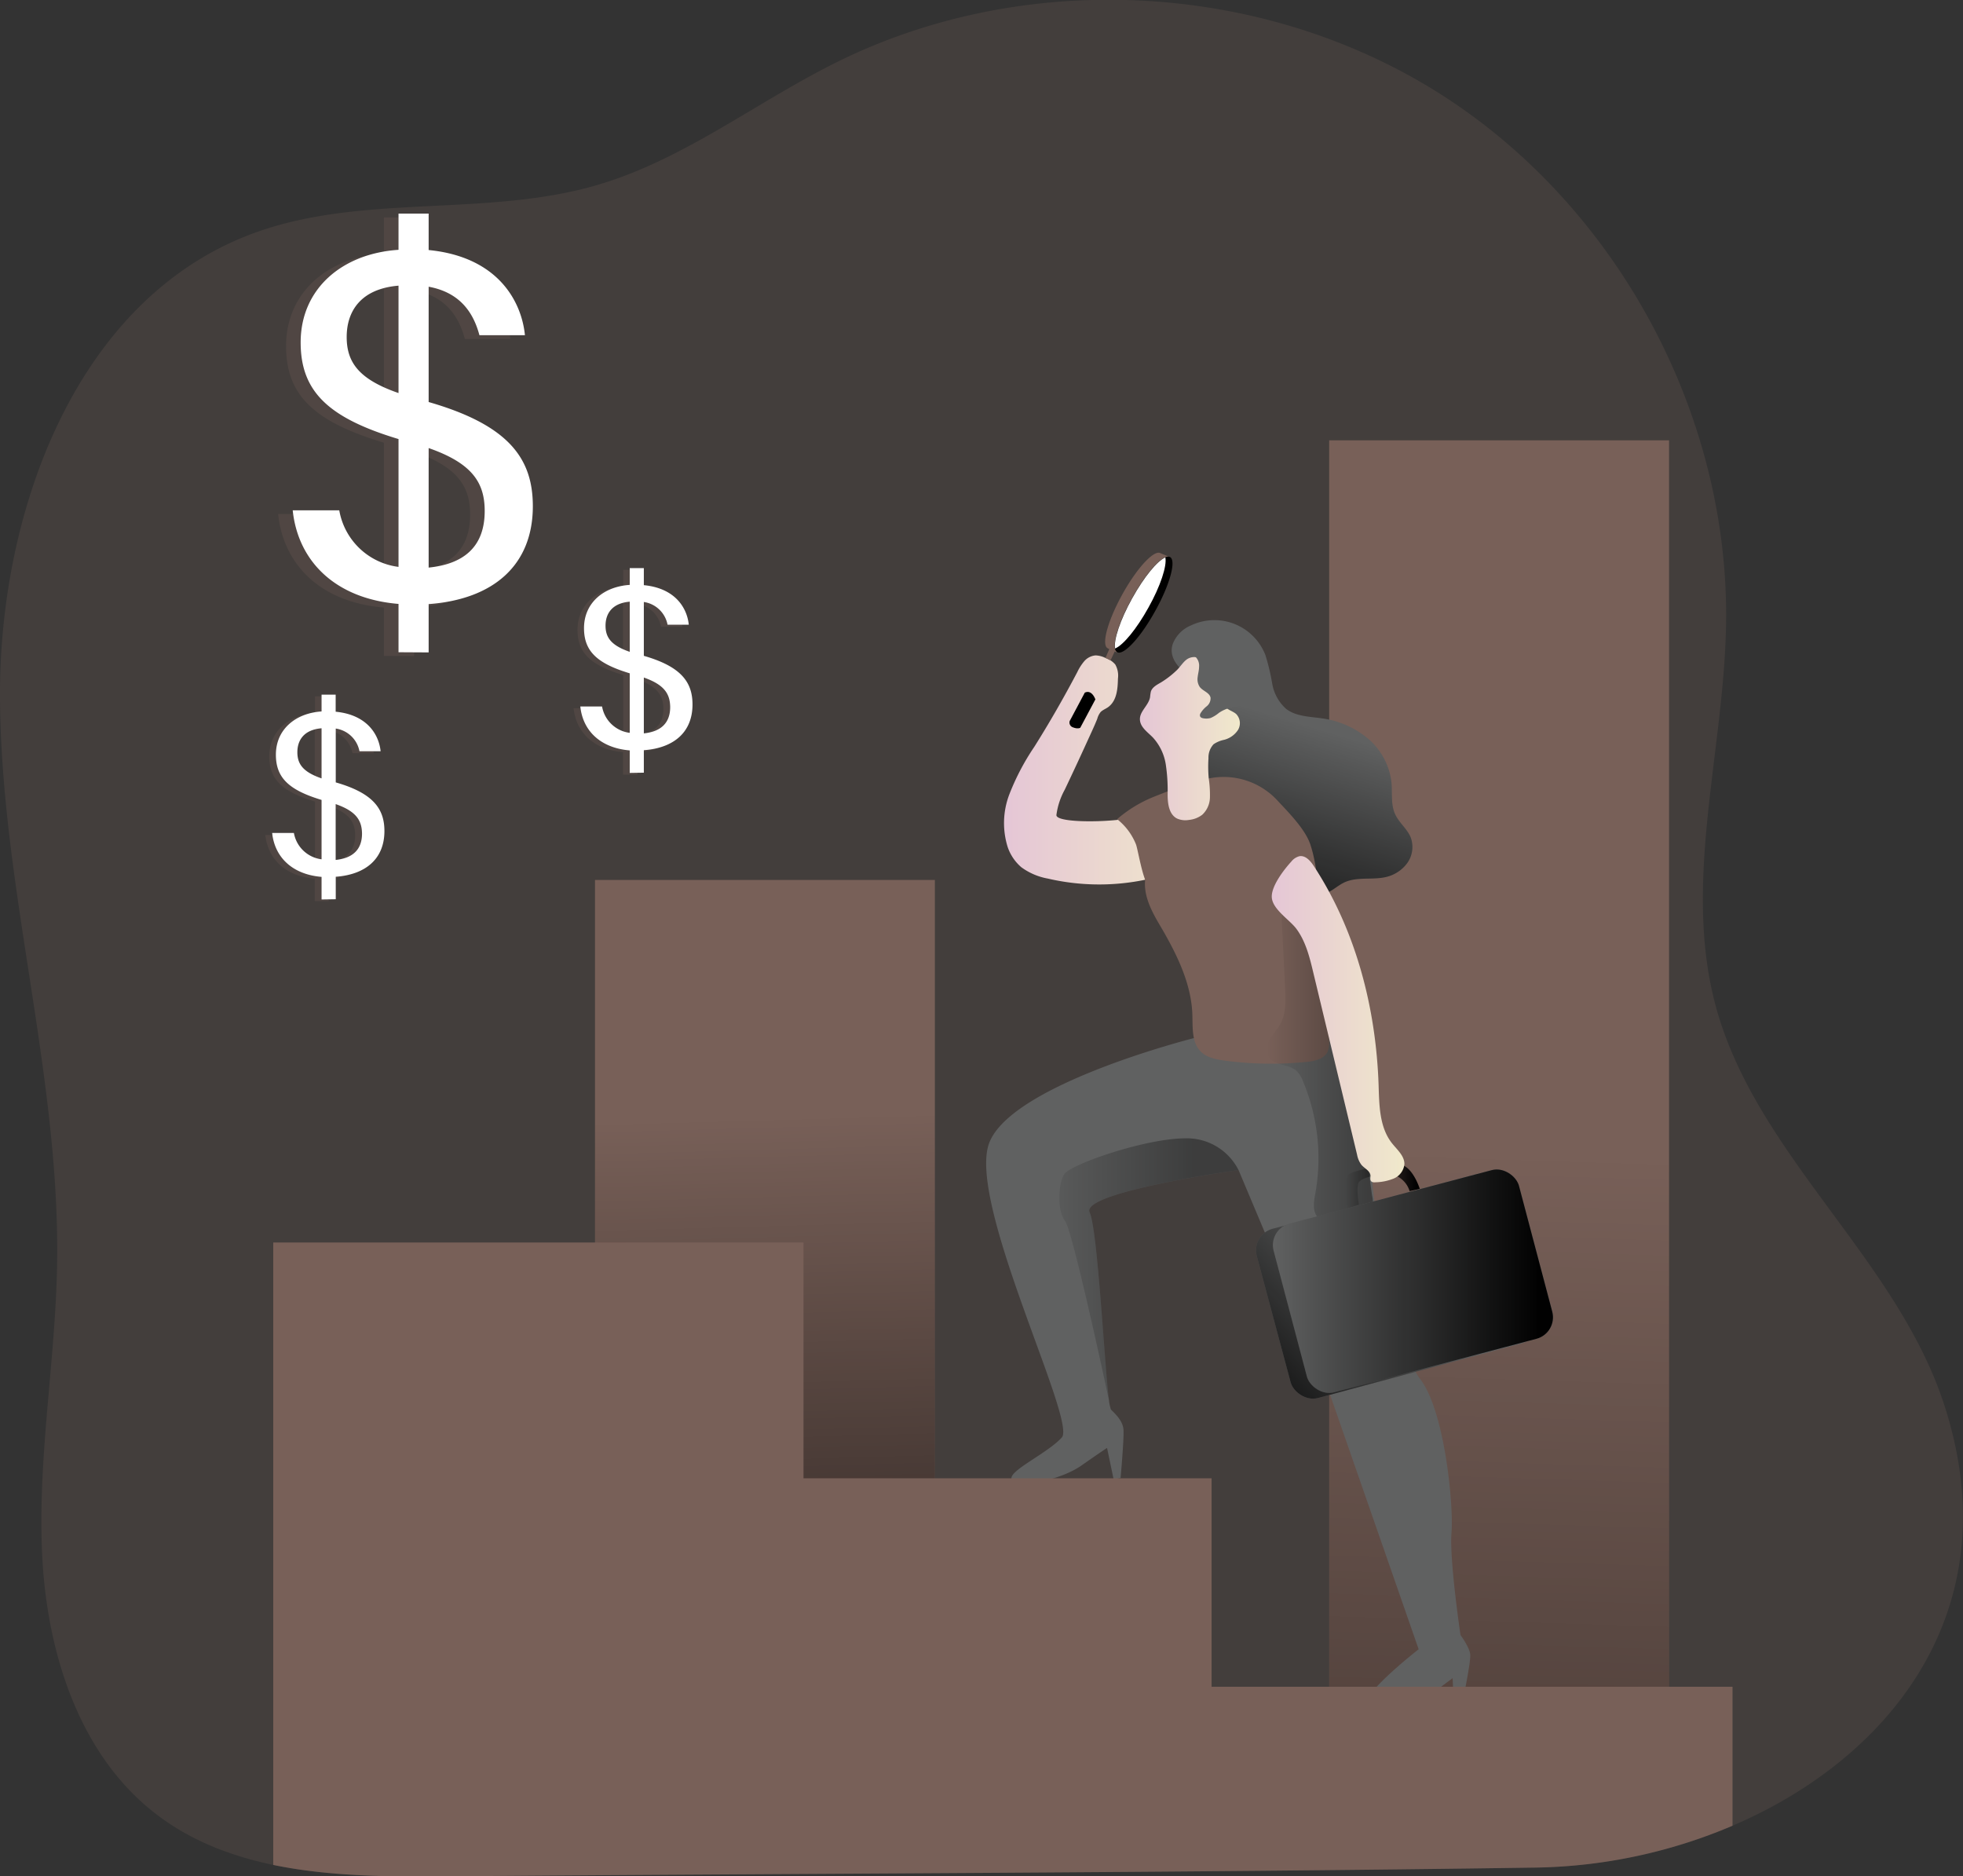 <svg id="Layer_1" data-name="Layer 1" xmlns="http://www.w3.org/2000/svg" xmlns:xlink="http://www.w3.org/1999/xlink" viewBox="0 0 446.91 427.11"><rect x="0" y="0" width="446.91" height="427.11" fill="#333333" stroke="none"/><defs><linearGradient id="linear-gradient" x1="340.96" y1="261.37" x2="326.51" y2="723.6" gradientUnits="userSpaceOnUse"><stop offset="0" stop-color="#010101" stop-opacity="0"/><stop offset="0.95" stop-color="#010101"/></linearGradient><linearGradient id="linear-gradient-2" x1="172.66" y1="253.86" x2="178.85" y2="476.72" xlink:href="#linear-gradient"/><linearGradient id="linear-gradient-3" x1="332.13" y1="165.88" x2="314.59" y2="223.91" xlink:href="#linear-gradient"/><linearGradient id="linear-gradient-4" x1="264.72" y1="176.68" x2="309.23" y2="176.68" gradientUnits="userSpaceOnUse"><stop offset="0" stop-color="#e5c6d6"/><stop offset="0.42" stop-color="#ead4d0"/><stop offset="1" stop-color="#f0e9cb"/></linearGradient><linearGradient id="linear-gradient-5" x1="342.52" y1="271.41" x2="359.4" y2="271.41" xlink:href="#linear-gradient"/><linearGradient id="linear-gradient-6" x1="324.58" y1="244.35" x2="348.74" y2="244.35" xlink:href="#linear-gradient"/><linearGradient id="linear-gradient-7" x1="325.7" y1="233.4" x2="355.9" y2="233.4" xlink:href="#linear-gradient-4"/><linearGradient id="linear-gradient-8" x1="295.68" y1="169.58" x2="318.5" y2="169.58" xlink:href="#linear-gradient-4"/><linearGradient id="linear-gradient-9" x1="355.01" y1="291.71" x2="314.94" y2="328.85" gradientTransform="translate(87.05 -80.14) rotate(14.81)" xlink:href="#linear-gradient"/><linearGradient id="linear-gradient-10" x1="325.97" y1="293.01" x2="389.74" y2="293.01" gradientTransform="translate(86.82 -81.76) rotate(14.81)" xlink:href="#linear-gradient"/><linearGradient id="linear-gradient-11" x1="269.14" y1="290.35" x2="309.91" y2="290.35" xlink:href="#linear-gradient"/></defs><title>Career 5</title><path d="M430.6,417a119,119,0,0,1-44.74,9.53c-82.82,1.21-165.67,1.32-248.49,2-12.93.11-26.45,0-39-2.6-9.49-2-18.47-5.39-26.24-11.25-17.77-13.34-25.21-36.72-26.35-58.93s3-44.3,3.38-66.54c.69-43-12.61-85.31-13-128.37S53.57,69.23,94,54.43c24.84-9.09,53-3.48,78.34-11,19.64-5.79,36.17-18.94,54.53-28,42.84-21.15,96.63-18.32,137,7.22s66,72.92,65.26,120.74c-.47,29.28-10,59.07-2.27,87.32,9.2,33.49,40.75,56.91,51.74,89.89C494,366.82,467.43,401.23,430.6,417Z" transform="translate(-36.16 -1.38)" fill="#786058" opacity="0.24" style="isolation:isolate"/><rect x="302.61" y="100.24" width="77.38" height="300.36" fill="#786058"/><rect x="135.46" y="200.32" width="77.38" height="214.6" fill="#786058"/><rect x="302.61" y="100.24" width="77.38" height="300.36" fill="url(#linear-gradient)"/><rect x="135.46" y="200.32" width="77.38" height="214.6" fill="url(#linear-gradient-2)"/><path d="M303.15,148a7.5,7.5,0,0,1,4.12-4.23,12.45,12.45,0,0,1,17,6.79A50.31,50.31,0,0,1,325.8,157a9.94,9.94,0,0,0,3.14,5.73c2.25,1.76,5.34,1.77,8.17,2.18a20.68,20.68,0,0,1,10.49,4.6,15.34,15.34,0,0,1,5.35,10c.23,2.41-.18,5,.82,7.18.89,2,2.8,3.38,3.59,5.4a6.31,6.31,0,0,1-.84,5.8,8.32,8.32,0,0,1-5,3.18c-3.08.66-6.46-.14-9.3,1.19-1.77.83-3.2,2.43-5.12,2.75a6.49,6.49,0,0,1-4.28-1.11,30.49,30.49,0,0,1-6.24-5.5,34.2,34.2,0,0,1-5.45-6.86,82.34,82.34,0,0,0-5.28-7.86c-1.65-2.38-5.44-2.37-6.84-4.9-2.62-4.73.9-14.25-.27-19.32a8.58,8.58,0,0,0-2.91-5C303.88,152.76,302.3,150.62,303.15,148Z" transform="translate(-36.16 -1.38)" fill="#606161"/><path d="M303.15,148a7.5,7.5,0,0,1,4.12-4.23,12.45,12.45,0,0,1,17,6.79A50.31,50.31,0,0,1,325.8,157a9.94,9.94,0,0,0,3.14,5.73c2.25,1.76,5.34,1.77,8.17,2.18a20.68,20.68,0,0,1,10.49,4.6,15.34,15.34,0,0,1,5.35,10c.23,2.41-.18,5,.82,7.18.89,2,2.8,3.38,3.59,5.4a6.31,6.31,0,0,1-.84,5.8,8.32,8.32,0,0,1-5,3.18c-3.08.66-6.46-.14-9.3,1.19-1.77.83-3.2,2.43-5.12,2.75a6.49,6.49,0,0,1-4.28-1.11,30.49,30.49,0,0,1-6.24-5.5,34.2,34.2,0,0,1-5.45-6.86,82.34,82.34,0,0,0-5.28-7.86c-1.65-2.38-5.44-2.37-6.84-4.9-2.62-4.73.9-14.25-.27-19.32a8.58,8.58,0,0,0-2.91-5C303.88,152.76,302.3,150.62,303.15,148Z" transform="translate(-36.16 -1.38)" fill="url(#linear-gradient-3)"/><path d="M276.67,186.92a16.21,16.21,0,0,1,1.9-5.77q2.54-5.34,5-10.73c.81-1.79,1.67-3.58,2.4-5.4a4.18,4.18,0,0,1,.77-1.55c.56-.56,1.44-.82,2-1.35,1.7-1.48,1.89-4,1.94-6.26a5.16,5.16,0,0,0-.61-3.21,5,5,0,0,0-2.24-1.49,5.51,5.51,0,0,0-2.24-.58,3.83,3.83,0,0,0-2.57,1.31,11.14,11.14,0,0,0-1.59,2.48c-3.07,5.83-6.28,11.44-9.78,17a54.55,54.55,0,0,0-5.7,10.85,18.28,18.28,0,0,0-.37,12,10.48,10.48,0,0,0,3.11,4.59,14.52,14.52,0,0,0,6,2.57,51.7,51.7,0,0,0,27.12-1c2.07-.66,4.21-1.51,5.57-3.21a9.16,9.16,0,0,0,1.76-4.85c.42-3.78-1.07-9.87-5.69-9.14-2.74.43-6.15,2.84-8.67,4C291.91,188.55,276.54,189,276.67,186.92Z" transform="translate(-36.16 -1.38)" fill="url(#linear-gradient-4)"/><path d="M368.93,389.72l-1.8.26-.25-6.56s-3.08,2.2-4.14,3.23-12.35,5.93-15.47,3.88,11.87-13.7,11.87-13.7l-23.48-67.47-17.52-41.62s-35.95,5-33.9,9.63c1.84,4,3.34,34.49,4.4,42.8v0a9.3,9.3,0,0,0,.4,1.94.3.3,0,0,1,0,.11c1,1,2.75,2.57,2.9,4.62s-.66,11-.66,11l-1.58.33L288.2,331s-.84.51-5.83,4-14.62,5.16-15.83,3.26,7.92-5.86,11.36-9.64S256.21,275,261.38,261.54s46.79-23.89,46.79-23.89,28-2.93,30.53.15,12.05,24.15,10.11,27.11,4.91,43.06,10.59,50.28,7.73,28.91,7.22,35.07,2.05,23.34,2.05,23.34,1.94,2.6,2.2,4.29S368.93,389.72,368.93,389.72Z" transform="translate(-36.16 -1.38)" fill="#606161"/><path d="M347.34,267.35s-3.87.9-4.32,1.55-.84,5.48,0,7.54l2.51-.84s-.64-3.8-.06-5,4.45-1.74,4.45-1.74a5.59,5.59,0,0,1,7.16,3.68l2.32-.52s-1.61-5.16-4.52-5.54S347.34,267.35,347.34,267.35Z" transform="translate(-36.16 -1.38)" fill="url(#linear-gradient-5)"/><path d="M298.26,196.39a19.78,19.78,0,0,0-1.43,5.82c-.15,3.9,2,7.46,4,10.83,3.45,6,6.55,12.41,6.79,19.29.1,3-.18,6.39,1.95,8.48,1.36,1.33,3.37,1.72,5.27,2a80.27,80.27,0,0,0,18.78.31c1.83-.18,3.93-.62,4.77-2.26a5.68,5.68,0,0,0,.33-3l-2.22-31.13c-.31-4.41-.64-8.87-2-13.06-1.19-3.59-5.09-7.45-7.66-10.22a16.67,16.67,0,0,0-16.38-4.64C301,181,301.09,188.52,298.26,196.39Z" transform="translate(-36.16 -1.38)" fill="#786058"/><path d="M294.77,193.56a13.87,13.87,0,0,0-4.28-5.7,29.48,29.48,0,0,1,8.14-5c1-.42,11.81-4.71,12.78-4.23s-8.27,5.47-7.92,6.45a9.65,9.65,0,0,1,.87,4.81,10.72,10.72,0,0,1-1.39,3.25,54.63,54.63,0,0,0-2.58,5.27c-.35.82-1.33,4.88-2.12,5C296.59,203.69,295.29,194.85,294.77,193.56Z" transform="translate(-36.16 -1.38)" fill="#786058"/><path d="M328.74,226.46c.13,2.74.22,5.64-1.09,8-.67,1.23-1.66,2.25-2.36,3.47a4.07,4.07,0,0,0-.32,4c1.24,2.08,4.52,1.62,6.34,3.22a6.26,6.26,0,0,1,1.52,2.43,45.3,45.3,0,0,1,2.79,25.44c-.34,1.85-.71,4,.51,5.42,1.54,1.8,4.39,1.18,6.73.77,2.19-.38,4.9-.76,5.68-2.85a5.68,5.68,0,0,0,0-2.81c-1.48-10.09-2-20.31-3.66-30.37s-4.55-20.12-10.28-28.55a20.75,20.75,0,0,0-3.83-4.42c-2.32-1.93-2.91-1.69-2.77,1.29Z" transform="translate(-36.16 -1.38)" opacity="0.37" fill="url(#linear-gradient-6)"/><path d="M331.3,212.82c2.11,2.84,3,6.39,3.82,9.83l10,41.59a5.48,5.48,0,0,0,1,2.32c.72.84,2,1.37,2.06,2.47,0,.42-.14.88.11,1.21s.69.31,1.08.28a11.66,11.66,0,0,0,4.15-.87,4,4,0,0,0,2.38-3.28c0-1.87-1.64-3.24-2.81-4.71-2.89-3.63-2.92-8.67-3.07-13.3-.6-17.52-5.14-35.12-14.73-49.8-.77-1.18-1.88-2.48-3.27-2.27a3.47,3.47,0,0,0-1.89,1.25c-1.61,1.75-4.49,5.47-4.43,8C325.76,208.33,329.74,210.73,331.3,212.82Z" transform="translate(-36.16 -1.38)" fill="url(#linear-gradient-7)"/><path d="M300.43,156.76c-.92.53-2,1.1-2.27,2.12a12.15,12.15,0,0,0-.17,1.21c-.31,1.84-2.32,3.16-2.31,5s1.78,2.95,3,4.23a11.73,11.73,0,0,1,2.89,6.09,39.69,39.69,0,0,1,.42,6.81c0,2.07.29,4.54,2.13,5.49a4.72,4.72,0,0,0,2.76.32,5.9,5.9,0,0,0,3-1.18,5.53,5.53,0,0,0,1.74-3.9,25.59,25.59,0,0,0-.27-4.37,29.44,29.44,0,0,1-.06-4.6,4.41,4.41,0,0,1,1.17-3.18,6.54,6.54,0,0,1,2.38-1,5.34,5.34,0,0,0,3.16-2.23,3,3,0,0,0-.39-3.63c-.87-.79-2.39-1-2.68-2.14a3,3,0,0,1,0-.95,10.86,10.86,0,0,0-2.4-7.44c-1.3-1.6-4-3.28-6.05-2-.94.6-1.65,1.85-2.48,2.61A20.74,20.74,0,0,1,300.43,156.76Z" transform="translate(-36.16 -1.38)" fill="url(#linear-gradient-8)"/><path d="M308.42,151a2.77,2.77,0,0,1,.73,2.17c0,.79-.24,1.56-.32,2.34a3.16,3.16,0,0,0,.48,2.26c.72.94,2.23,1.28,2.45,2.44a2.31,2.31,0,0,1-.87,1.95,5.87,5.87,0,0,0-1.45,1.66.84.84,0,0,0-.07.6c.12.34.53.46.89.5a3.71,3.71,0,0,0,1.52-.09,7.73,7.73,0,0,0,1.89-1.17,7.87,7.87,0,0,1,3.38-1.3,2.33,2.33,0,0,0,1.5-.52,1.53,1.53,0,0,0,.32-.8,5.63,5.63,0,0,0-.69-3.09,41.36,41.36,0,0,0-2.92-5.24,6.6,6.6,0,0,0-1.25-1.58,5.85,5.85,0,0,0-2.69-1.08c-1.26-.25-3.7-.55-4.6.62A1.83,1.83,0,0,1,308.42,151Z" transform="translate(-36.16 -1.38)" fill="#606161"/><path d="M291.69,136.66c-3.32,6-4.83,11.47-3.38,12.28.24.14,1.86,1,2.22.9,1.81-.63,3.65-5.27,6.42-10.26s6.14-9.23,5.7-11.09c-.08-.36-2.08-1.06-2.31-1.19C298.89,126.49,295,130.68,291.69,136.66Z" transform="translate(-36.16 -1.38)" fill="#786058"/><path d="M299.16,140.47c-3.3,6-7.18,10.19-8.65,9.38A1.14,1.14,0,0,1,290,149c-.36-1.91,1.14-6.49,3.89-11.43s5.68-8.47,7.55-9.31a1.31,1.31,0,0,1,1.1-.07C304,129,302.49,134.5,299.16,140.47Z" transform="translate(-36.16 -1.38)"/><path d="M297.62,139.7c-2.68,4.84-5.72,8.54-7.59,9.31-.36-1.91,1.14-6.49,3.89-11.43s5.68-8.47,7.55-9.31C301.87,130.17,300.37,134.79,297.62,139.7Z" transform="translate(-36.16 -1.38)" fill="#fff"/><polygon points="252.57 147.71 251.68 149.78 252.82 150.35 253.79 148.29 252.57 147.71" fill="#786058"/><path d="M283.13,159.06l-3.43,6.45a1.15,1.15,0,0,0,.77,1.46c1.12.43,1.63.08,1.63.08l3.44-6.45S284.77,158.28,283.13,159.06Z" transform="translate(-36.16 -1.38)"/><rect x="322.86" y="274.87" width="57.78" height="39.72" rx="5.05" transform="matrix(0.97, -0.26, 0.26, 0.97, -99.82, 98.36)" fill="#606161"/><rect x="322.86" y="274.87" width="57.78" height="39.72" rx="5.05" transform="matrix(0.97, -0.26, 0.26, 0.97, -99.82, 98.36)" fill="url(#linear-gradient-9)"/><rect x="328.96" y="273.15" width="57.78" height="39.72" rx="5.05" transform="translate(-99.18 99.86) rotate(-14.81)" fill="#606161"/><rect x="328.96" y="273.15" width="57.78" height="39.72" rx="5.05" transform="translate(-99.18 99.86) rotate(-14.81)" fill="url(#linear-gradient-10)"/><path d="M430.6,385.36V417a119,119,0,0,1-44.74,9.53c-82.82,1.21-165.67,1.32-248.49,2-12.93.11-26.45,0-39-2.6V284.23H219.09v53.68H312v47.45Z" transform="translate(-36.16 -1.38)" fill="#786058"/><path d="M284.24,277.37c1.84,4,3.34,34.49,4.4,42.8-1.79-8.31-8.43-38.84-10-40.82-1.83-2.34-1.57-8.28-.25-10.59S297,260.52,306,260.52a13.16,13.16,0,0,1,12.13,7.22S282.19,272.72,284.24,277.37Z" transform="translate(-36.16 -1.38)" opacity="0.37" fill="url(#linear-gradient-11)"/><g opacity="0.24" style="isolation:isolate"><path d="M123.56,150.69v-11c-14.45-1.2-22.88-9.75-24.08-21.31h10.6a15.67,15.67,0,0,0,13.48,12.88V102.16c-16-4.81-22.27-10.84-22.27-22,0-12.16,9.39-20.23,22.27-21.08V50.87h6.87v8.3c16,1.57,21.19,11.93,21.91,19.39H142c-1.33-4.94-4.22-9.75-11.56-11.08V93.73c18.42,5.3,23.72,13,23.72,23.72,0,13.37-8.91,21.2-23.72,22.28v11Zm0-59V67.24c-8.67.73-11.8,5.9-11.8,11.68S114.53,88.56,123.56,91.69Zm6.87,12.52v27.21c8.31-.84,12.76-5,12.76-12.88C143.19,112.16,140.42,107.7,130.43,104.21Z" transform="translate(-36.16 -1.38)" fill="#786058"/></g><path d="M126.89,149.86v-11c-14.45-1.2-22.88-9.75-24.09-21.31h10.6a15.67,15.67,0,0,0,13.49,12.88V101.33c-16-4.82-22.28-10.84-22.28-22,0-12.17,9.39-20.23,22.28-21.08V50h6.86v8.3c16,1.57,21.19,11.93,21.92,19.39H145.31C144,72.79,141.1,68,133.75,66.65V92.9c18.42,5.3,23.72,13,23.72,23.72,0,13.37-8.91,21.2-23.72,22.28v11Zm0-59V66.41c-8.67.72-11.8,5.9-11.8,11.68S117.86,87.73,126.89,90.86Zm6.86,12.52v27.21c8.31-.84,12.76-5,12.76-12.88C146.51,111.33,143.75,106.87,133.75,103.38Z" transform="translate(-36.16 -1.38)" fill="#fff"/><g opacity="0.24" style="isolation:isolate"><path d="M178,177.72V172.6c-6.75-.56-10.69-4.56-11.25-10h5a7.32,7.32,0,0,0,6.3,6V155.05c-7.48-2.25-10.41-5.06-10.41-10.29,0-5.68,4.39-9.45,10.41-9.84v-3.83h3.2V135c7.48.74,9.9,5.57,10.24,9.06h-4.84a6.44,6.44,0,0,0-5.4-5.18v12.27c8.61,2.47,11.08,6.07,11.08,11.07,0,6.25-4.16,9.9-11.08,10.41v5.12Zm0-27.56V138.74c-4,.34-5.51,2.76-5.51,5.46S173.76,148.7,178,150.16Zm3.2,5.85v12.71c3.89-.39,6-2.36,6-6C187.14,159.72,185.85,157.64,181.18,156Z" transform="translate(-36.16 -1.38)" fill="#786058"/></g><path d="M179.53,177.33v-5.12c-6.75-.56-10.69-4.55-11.25-10h4.95a7.32,7.32,0,0,0,6.3,6V154.66c-7.48-2.25-10.41-5.06-10.41-10.29,0-5.68,4.39-9.45,10.41-9.84v-3.82h3.21v3.88c7.48.73,9.9,5.56,10.23,9h-4.83a6.46,6.46,0,0,0-5.4-5.17v12.26c8.6,2.47,11.08,6.07,11.08,11.08,0,6.24-4.17,9.9-11.08,10.4v5.12Zm0-27.56V138.35c-4.05.34-5.51,2.76-5.51,5.46S175.31,148.31,179.53,149.77Zm3.21,5.85v12.71c3.88-.39,6-2.36,6-6C188.7,159.33,187.4,157.25,182.74,155.62Z" transform="translate(-36.16 -1.38)" fill="#fff"/><g opacity="0.24" style="isolation:isolate"><path d="M107.82,206.53v-5.12c-6.75-.56-10.69-4.55-11.25-9.95h5a7.32,7.32,0,0,0,6.3,6V183.86c-7.48-2.25-10.41-5.06-10.41-10.29,0-5.68,4.39-9.45,10.41-9.84V159.9H111v3.88c7.49.74,9.9,5.57,10.24,9.06h-4.84a6.42,6.42,0,0,0-5.4-5.17v12.26c8.61,2.47,11.09,6.07,11.09,11.08,0,6.24-4.17,9.89-11.09,10.4v5.12Zm0-27.56V167.55c-4,.34-5.51,2.76-5.51,5.46S103.6,177.51,107.82,179Zm3.2,5.85v12.71c3.89-.39,6-2.36,6-6C117,188.53,115.69,186.45,111,184.82Z" transform="translate(-36.16 -1.38)" fill="#786058"/></g><path d="M109.37,206.14V201c-6.75-.56-10.68-4.55-11.25-10h4.95a7.33,7.33,0,0,0,6.3,6V183.48c-7.48-2.25-10.4-5.07-10.4-10.3,0-5.68,4.38-9.44,10.4-9.84v-3.82h3.21v3.88c7.48.73,9.9,5.57,10.23,9H118a6.46,6.46,0,0,0-5.4-5.17v12.26c8.6,2.47,11.08,6.07,11.08,11.08,0,6.24-4.17,9.9-11.08,10.4v5.12Zm0-27.56V167.17c-4.05.33-5.51,2.75-5.51,5.45S105.15,177.12,109.37,178.58Zm3.21,5.85v12.71c3.88-.39,6-2.36,6-6C118.54,188.14,117.25,186.06,112.58,184.43Z" transform="translate(-36.16 -1.38)" fill="#fff"/></svg>